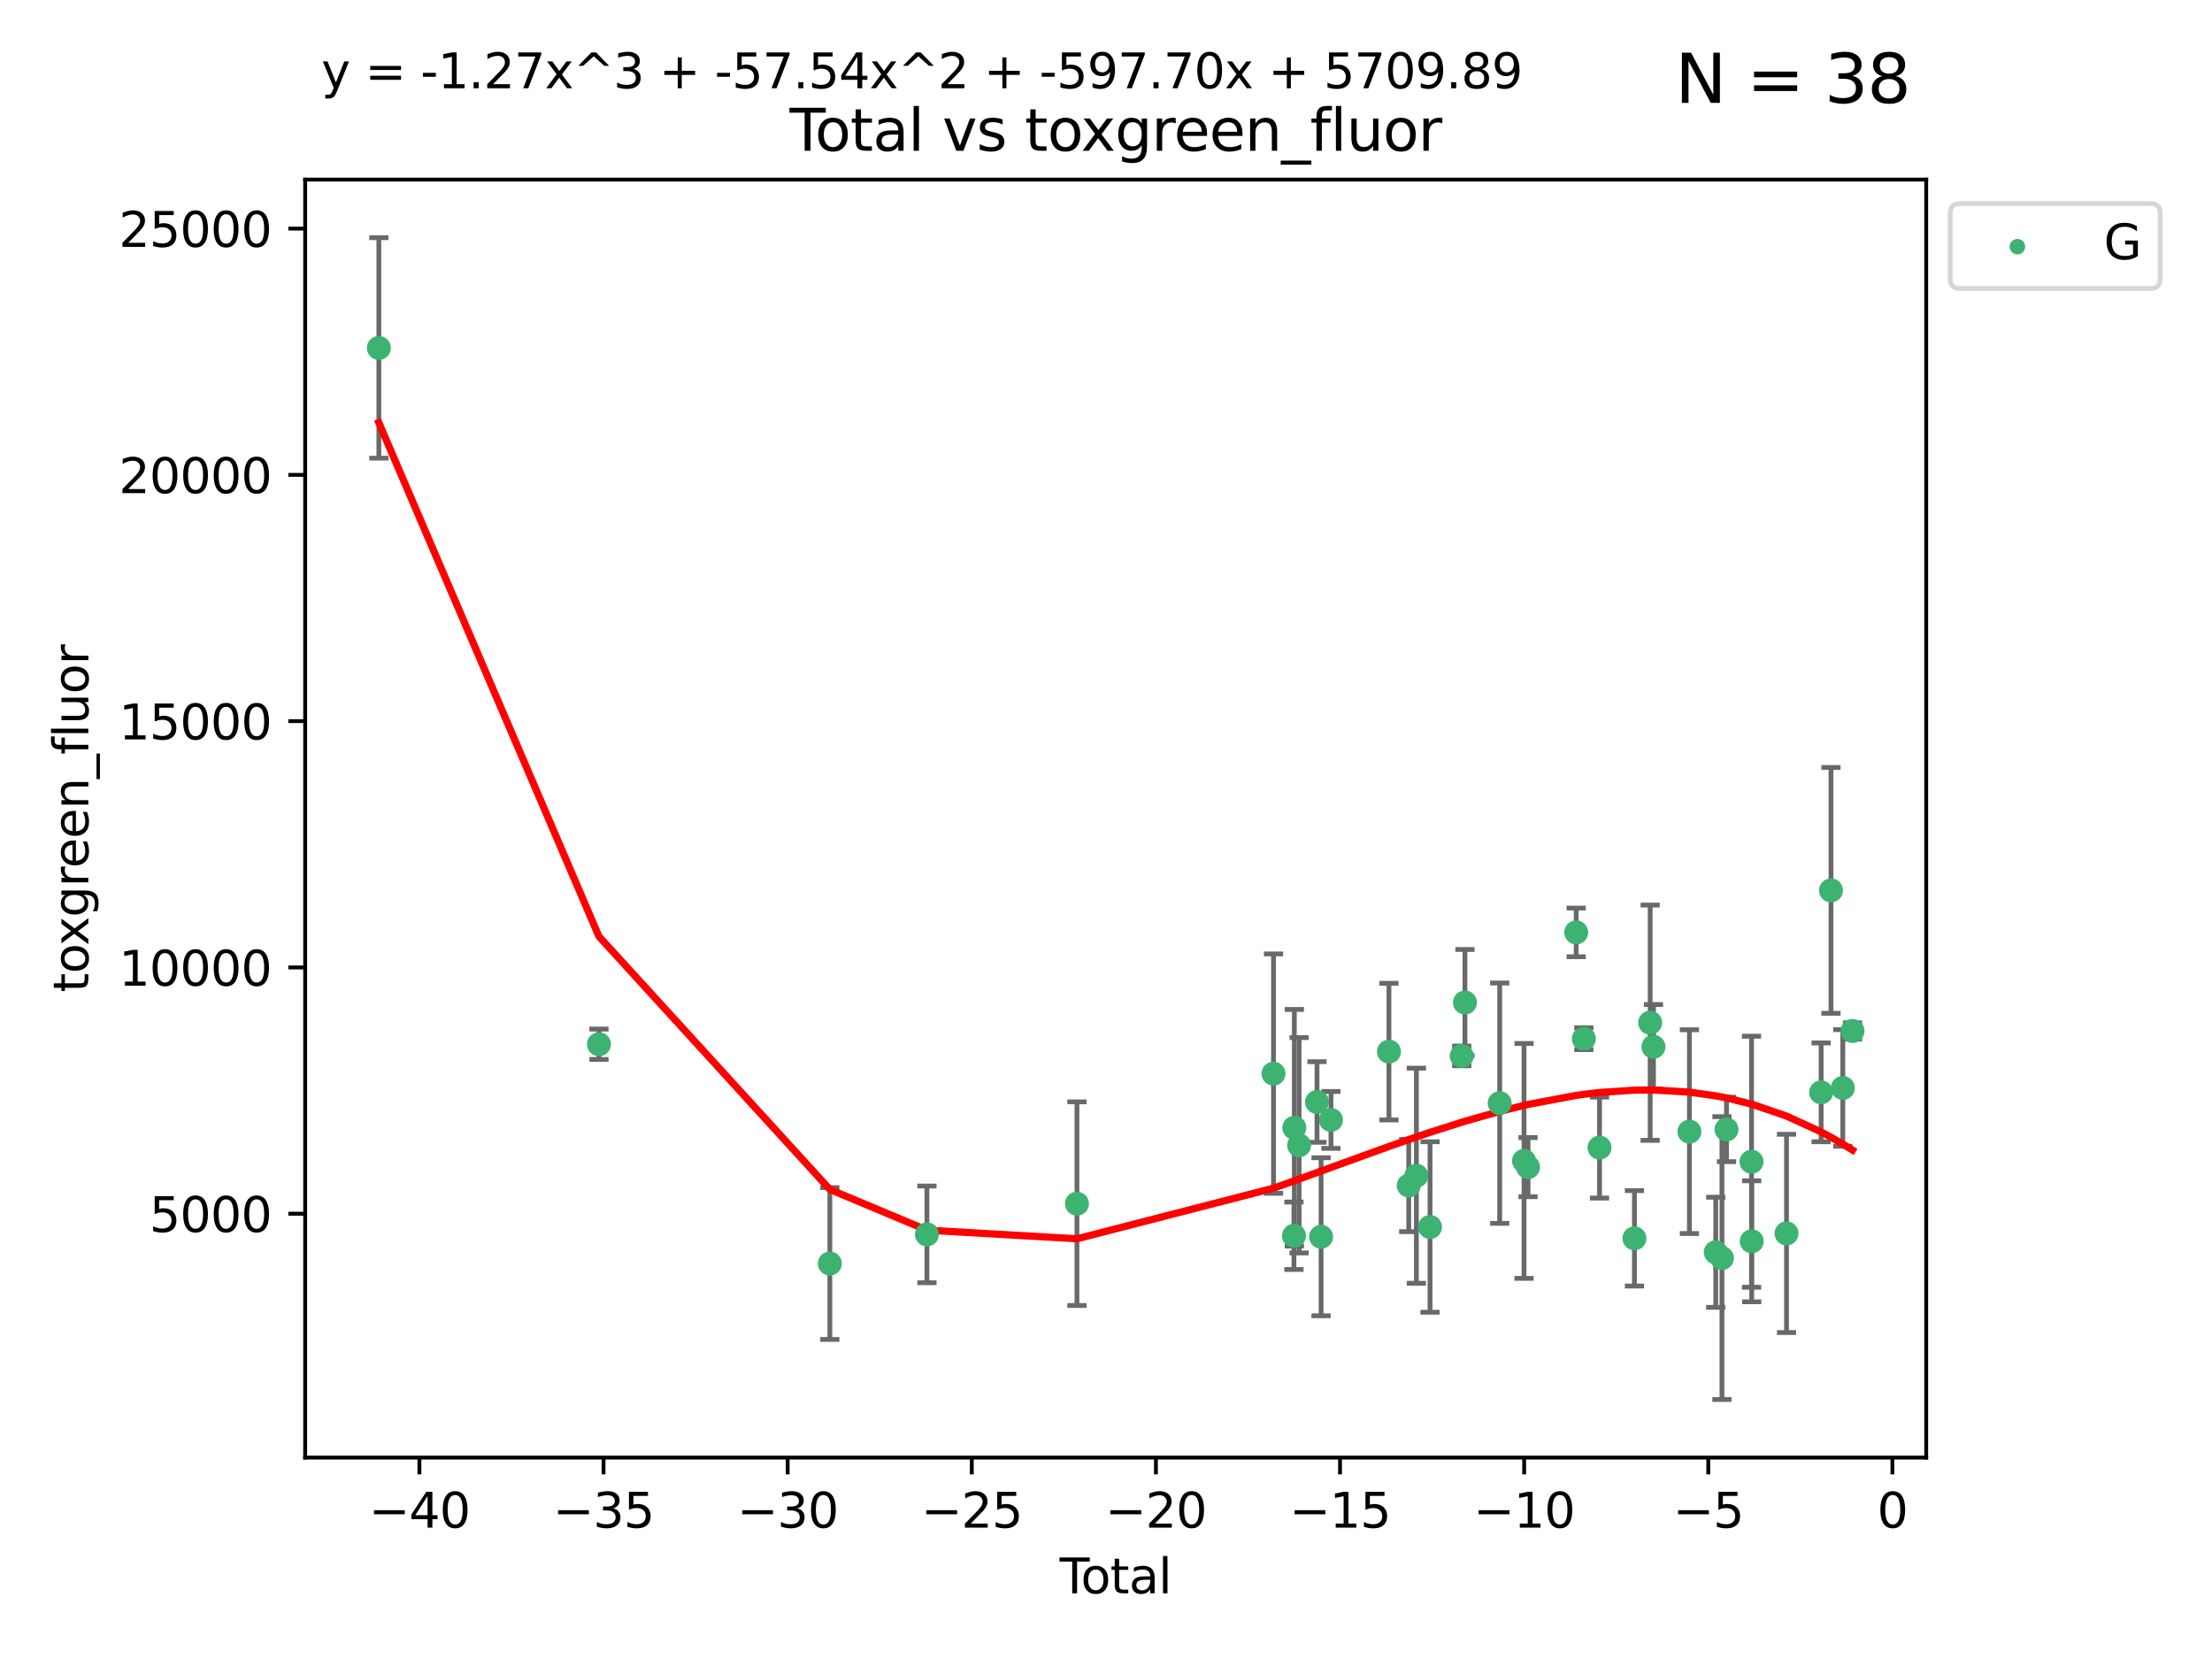<?xml version="1.0" encoding="utf-8" standalone="no"?>
<!DOCTYPE svg PUBLIC "-//W3C//DTD SVG 1.1//EN"
  "http://www.w3.org/Graphics/SVG/1.1/DTD/svg11.dtd">
<svg xmlns:xlink="http://www.w3.org/1999/xlink" width="460.8pt" height="345.6pt" viewBox="0 0 460.8 345.6" xmlns="http://www.w3.org/2000/svg" version="1.1">
 <defs>
  <style type="text/css">*{stroke-linejoin: round; stroke-linecap: butt}</style>
 </defs>
 <g id="figure_1">
  <g id="patch_1">
   <path d="M 0 345.6 
L 460.8 345.6 
L 460.8 0 
L 0 0 
z
" style="fill: #ffffff"/>
  </g>
  <g id="axes_1">
   <g id="patch_2">
    <path d="M 63.571 303.64 
L 401.26 303.64 
L 401.26 37.411 
L 63.571 37.411 
z
" style="fill: #ffffff"/>
   </g>
   <g id="PathCollection_1">
    <defs>
     <path id="ma520e111b0" d="M 0 1.118 
C 0.297 1.118 0.581 1 0.791 0.791 
C 1 0.581 1.118 0.297 1.118 0 
C 1.118 -0.297 1 -0.581 0.791 -0.791 
C 0.581 -1 0.297 -1.118 0 -1.118 
C -0.297 -1.118 -0.581 -1 -0.791 -0.791 
C -1 -0.581 -1.118 -0.297 -1.118 0 
C -1.118 0.297 -1 0.581 -0.791 0.791 
C -0.581 1 -0.297 1.118 0 1.118 
z
" style="stroke: #3cb371"/>
    </defs>
    <g clip-path="url(#p2a184a9598)">
     <use xlink:href="#ma520e111b0" x="78.921" y="72.481" style="fill: #3cb371; stroke: #3cb371"/>
     <use xlink:href="#ma520e111b0" x="124.773" y="217.535" style="fill: #3cb371; stroke: #3cb371"/>
     <use xlink:href="#ma520e111b0" x="172.871" y="263.217" style="fill: #3cb371; stroke: #3cb371"/>
     <use xlink:href="#ma520e111b0" x="193.099" y="257.146" style="fill: #3cb371; stroke: #3cb371"/>
     <use xlink:href="#ma520e111b0" x="224.346" y="250.746" style="fill: #3cb371; stroke: #3cb371"/>
     <use xlink:href="#ma520e111b0" x="265.291" y="223.656" style="fill: #3cb371; stroke: #3cb371"/>
     <use xlink:href="#ma520e111b0" x="269.556" y="257.431" style="fill: #3cb371; stroke: #3cb371"/>
     <use xlink:href="#ma520e111b0" x="269.633" y="234.932" style="fill: #3cb371; stroke: #3cb371"/>
     <use xlink:href="#ma520e111b0" x="270.628" y="238.579" style="fill: #3cb371; stroke: #3cb371"/>
     <use xlink:href="#ma520e111b0" x="274.357" y="229.566" style="fill: #3cb371; stroke: #3cb371"/>
     <use xlink:href="#ma520e111b0" x="275.205" y="257.643" style="fill: #3cb371; stroke: #3cb371"/>
     <use xlink:href="#ma520e111b0" x="277.263" y="233.302" style="fill: #3cb371; stroke: #3cb371"/>
     <use xlink:href="#ma520e111b0" x="289.344" y="219.072" style="fill: #3cb371; stroke: #3cb371"/>
     <use xlink:href="#ma520e111b0" x="293.465" y="246.962" style="fill: #3cb371; stroke: #3cb371"/>
     <use xlink:href="#ma520e111b0" x="295.055" y="244.923" style="fill: #3cb371; stroke: #3cb371"/>
     <use xlink:href="#ma520e111b0" x="297.9" y="255.605" style="fill: #3cb371; stroke: #3cb371"/>
     <use xlink:href="#ma520e111b0" x="304.509" y="219.972" style="fill: #3cb371; stroke: #3cb371"/>
     <use xlink:href="#ma520e111b0" x="305.177" y="208.841" style="fill: #3cb371; stroke: #3cb371"/>
     <use xlink:href="#ma520e111b0" x="312.413" y="229.811" style="fill: #3cb371; stroke: #3cb371"/>
     <use xlink:href="#ma520e111b0" x="317.483" y="241.837" style="fill: #3cb371; stroke: #3cb371"/>
     <use xlink:href="#ma520e111b0" x="318.317" y="243.136" style="fill: #3cb371; stroke: #3cb371"/>
     <use xlink:href="#ma520e111b0" x="328.348" y="194.238" style="fill: #3cb371; stroke: #3cb371"/>
     <use xlink:href="#ma520e111b0" x="329.944" y="216.384" style="fill: #3cb371; stroke: #3cb371"/>
     <use xlink:href="#ma520e111b0" x="333.21" y="239.067" style="fill: #3cb371; stroke: #3cb371"/>
     <use xlink:href="#ma520e111b0" x="340.486" y="257.967" style="fill: #3cb371; stroke: #3cb371"/>
     <use xlink:href="#ma520e111b0" x="343.758" y="213.046" style="fill: #3cb371; stroke: #3cb371"/>
     <use xlink:href="#ma520e111b0" x="344.446" y="218.064" style="fill: #3cb371; stroke: #3cb371"/>
     <use xlink:href="#ma520e111b0" x="351.936" y="235.742" style="fill: #3cb371; stroke: #3cb371"/>
     <use xlink:href="#ma520e111b0" x="357.421" y="260.874" style="fill: #3cb371; stroke: #3cb371"/>
     <use xlink:href="#ma520e111b0" x="358.715" y="262.078" style="fill: #3cb371; stroke: #3cb371"/>
     <use xlink:href="#ma520e111b0" x="359.664" y="235.279" style="fill: #3cb371; stroke: #3cb371"/>
     <use xlink:href="#ma520e111b0" x="364.875" y="242.013" style="fill: #3cb371; stroke: #3cb371"/>
     <use xlink:href="#ma520e111b0" x="364.915" y="258.587" style="fill: #3cb371; stroke: #3cb371"/>
     <use xlink:href="#ma520e111b0" x="372.164" y="256.941" style="fill: #3cb371; stroke: #3cb371"/>
     <use xlink:href="#ma520e111b0" x="379.372" y="227.558" style="fill: #3cb371; stroke: #3cb371"/>
     <use xlink:href="#ma520e111b0" x="381.425" y="185.483" style="fill: #3cb371; stroke: #3cb371"/>
     <use xlink:href="#ma520e111b0" x="383.889" y="226.641" style="fill: #3cb371; stroke: #3cb371"/>
     <use xlink:href="#ma520e111b0" x="385.911" y="214.776" style="fill: #3cb371; stroke: #3cb371"/>
    </g>
   </g>
   <g id="matplotlib.axis_1">
    <g id="xtick_1">
     <g id="line2d_1">
      <defs>
       <path id="me77eb33c40" d="M 0 0 
L 0 3.5 
" style="stroke: #000000; stroke-width: 0.8"/>
      </defs>
      <g>
       <use xlink:href="#me77eb33c40" x="87.371" y="303.64" style="stroke: #000000; stroke-width: 0.8"/>
      </g>
     </g>
     <g id="text_1">
      <!-- −40 -->
      <g transform="translate(76.819 318.238)scale(0.1 -0.1)">
       <defs>
        <path id="DejaVuSans-2212" d="M 678 2272 
L 4684 2272 
L 4684 1741 
L 678 1741 
L 678 2272 
z
" transform="scale(0.016)"/>
        <path id="DejaVuSans-34" d="M 2419 4116 
L 825 1625 
L 2419 1625 
L 2419 4116 
z
M 2253 4666 
L 3047 4666 
L 3047 1625 
L 3713 1625 
L 3713 1100 
L 3047 1100 
L 3047 0 
L 2419 0 
L 2419 1100 
L 313 1100 
L 313 1709 
L 2253 4666 
z
" transform="scale(0.016)"/>
        <path id="DejaVuSans-30" d="M 2034 4250 
Q 1547 4250 1301 3770 
Q 1056 3291 1056 2328 
Q 1056 1369 1301 889 
Q 1547 409 2034 409 
Q 2525 409 2770 889 
Q 3016 1369 3016 2328 
Q 3016 3291 2770 3770 
Q 2525 4250 2034 4250 
z
M 2034 4750 
Q 2819 4750 3233 4129 
Q 3647 3509 3647 2328 
Q 3647 1150 3233 529 
Q 2819 -91 2034 -91 
Q 1250 -91 836 529 
Q 422 1150 422 2328 
Q 422 3509 836 4129 
Q 1250 4750 2034 4750 
z
" transform="scale(0.016)"/>
       </defs>
       <use xlink:href="#DejaVuSans-2212"/>
       <use xlink:href="#DejaVuSans-34" x="83.789"/>
       <use xlink:href="#DejaVuSans-30" x="147.412"/>
      </g>
     </g>
    </g>
    <g id="xtick_2">
     <g id="line2d_2">
      <g>
       <use xlink:href="#me77eb33c40" x="125.728" y="303.64" style="stroke: #000000; stroke-width: 0.8"/>
      </g>
     </g>
     <g id="text_2">
      <!-- −35 -->
      <g transform="translate(115.175 318.238)scale(0.1 -0.1)">
       <defs>
        <path id="DejaVuSans-33" d="M 2597 2516 
Q 3050 2419 3304 2112 
Q 3559 1806 3559 1356 
Q 3559 666 3084 287 
Q 2609 -91 1734 -91 
Q 1441 -91 1130 -33 
Q 819 25 488 141 
L 488 750 
Q 750 597 1062 519 
Q 1375 441 1716 441 
Q 2309 441 2620 675 
Q 2931 909 2931 1356 
Q 2931 1769 2642 2001 
Q 2353 2234 1838 2234 
L 1294 2234 
L 1294 2753 
L 1863 2753 
Q 2328 2753 2575 2939 
Q 2822 3125 2822 3475 
Q 2822 3834 2567 4026 
Q 2313 4219 1838 4219 
Q 1578 4219 1281 4162 
Q 984 4106 628 3988 
L 628 4550 
Q 988 4650 1302 4700 
Q 1616 4750 1894 4750 
Q 2613 4750 3031 4423 
Q 3450 4097 3450 3541 
Q 3450 3153 3228 2886 
Q 3006 2619 2597 2516 
z
" transform="scale(0.016)"/>
        <path id="DejaVuSans-35" d="M 691 4666 
L 3169 4666 
L 3169 4134 
L 1269 4134 
L 1269 2991 
Q 1406 3038 1543 3061 
Q 1681 3084 1819 3084 
Q 2600 3084 3056 2656 
Q 3513 2228 3513 1497 
Q 3513 744 3044 326 
Q 2575 -91 1722 -91 
Q 1428 -91 1123 -41 
Q 819 9 494 109 
L 494 744 
Q 775 591 1075 516 
Q 1375 441 1709 441 
Q 2250 441 2565 725 
Q 2881 1009 2881 1497 
Q 2881 1984 2565 2268 
Q 2250 2553 1709 2553 
Q 1456 2553 1204 2497 
Q 953 2441 691 2322 
L 691 4666 
z
" transform="scale(0.016)"/>
       </defs>
       <use xlink:href="#DejaVuSans-2212"/>
       <use xlink:href="#DejaVuSans-33" x="83.789"/>
       <use xlink:href="#DejaVuSans-35" x="147.412"/>
      </g>
     </g>
    </g>
    <g id="xtick_3">
     <g id="line2d_3">
      <g>
       <use xlink:href="#me77eb33c40" x="164.084" y="303.64" style="stroke: #000000; stroke-width: 0.8"/>
      </g>
     </g>
     <g id="text_3">
      <!-- −30 -->
      <g transform="translate(153.532 318.238)scale(0.1 -0.1)">
       <use xlink:href="#DejaVuSans-2212"/>
       <use xlink:href="#DejaVuSans-33" x="83.789"/>
       <use xlink:href="#DejaVuSans-30" x="147.412"/>
      </g>
     </g>
    </g>
    <g id="xtick_4">
     <g id="line2d_4">
      <g>
       <use xlink:href="#me77eb33c40" x="202.441" y="303.64" style="stroke: #000000; stroke-width: 0.8"/>
      </g>
     </g>
     <g id="text_4">
      <!-- −25 -->
      <g transform="translate(191.888 318.238)scale(0.1 -0.1)">
       <defs>
        <path id="DejaVuSans-32" d="M 1228 531 
L 3431 531 
L 3431 0 
L 469 0 
L 469 531 
Q 828 903 1448 1529 
Q 2069 2156 2228 2338 
Q 2531 2678 2651 2914 
Q 2772 3150 2772 3378 
Q 2772 3750 2511 3984 
Q 2250 4219 1831 4219 
Q 1534 4219 1204 4116 
Q 875 4013 500 3803 
L 500 4441 
Q 881 4594 1212 4672 
Q 1544 4750 1819 4750 
Q 2544 4750 2975 4387 
Q 3406 4025 3406 3419 
Q 3406 3131 3298 2873 
Q 3191 2616 2906 2266 
Q 2828 2175 2409 1742 
Q 1991 1309 1228 531 
z
" transform="scale(0.016)"/>
       </defs>
       <use xlink:href="#DejaVuSans-2212"/>
       <use xlink:href="#DejaVuSans-32" x="83.789"/>
       <use xlink:href="#DejaVuSans-35" x="147.412"/>
      </g>
     </g>
    </g>
    <g id="xtick_5">
     <g id="line2d_5">
      <g>
       <use xlink:href="#me77eb33c40" x="240.797" y="303.64" style="stroke: #000000; stroke-width: 0.8"/>
      </g>
     </g>
     <g id="text_5">
      <!-- −20 -->
      <g transform="translate(230.245 318.238)scale(0.1 -0.1)">
       <use xlink:href="#DejaVuSans-2212"/>
       <use xlink:href="#DejaVuSans-32" x="83.789"/>
       <use xlink:href="#DejaVuSans-30" x="147.412"/>
      </g>
     </g>
    </g>
    <g id="xtick_6">
     <g id="line2d_6">
      <g>
       <use xlink:href="#me77eb33c40" x="279.153" y="303.64" style="stroke: #000000; stroke-width: 0.8"/>
      </g>
     </g>
     <g id="text_6">
      <!-- −15 -->
      <g transform="translate(268.601 318.238)scale(0.1 -0.1)">
       <defs>
        <path id="DejaVuSans-31" d="M 794 531 
L 1825 531 
L 1825 4091 
L 703 3866 
L 703 4441 
L 1819 4666 
L 2450 4666 
L 2450 531 
L 3481 531 
L 3481 0 
L 794 0 
L 794 531 
z
" transform="scale(0.016)"/>
       </defs>
       <use xlink:href="#DejaVuSans-2212"/>
       <use xlink:href="#DejaVuSans-31" x="83.789"/>
       <use xlink:href="#DejaVuSans-35" x="147.412"/>
      </g>
     </g>
    </g>
    <g id="xtick_7">
     <g id="line2d_7">
      <g>
       <use xlink:href="#me77eb33c40" x="317.51" y="303.64" style="stroke: #000000; stroke-width: 0.8"/>
      </g>
     </g>
     <g id="text_7">
      <!-- −10 -->
      <g transform="translate(306.957 318.238)scale(0.1 -0.1)">
       <use xlink:href="#DejaVuSans-2212"/>
       <use xlink:href="#DejaVuSans-31" x="83.789"/>
       <use xlink:href="#DejaVuSans-30" x="147.412"/>
      </g>
     </g>
    </g>
    <g id="xtick_8">
     <g id="line2d_8">
      <g>
       <use xlink:href="#me77eb33c40" x="355.866" y="303.64" style="stroke: #000000; stroke-width: 0.8"/>
      </g>
     </g>
     <g id="text_8">
      <!-- −5 -->
      <g transform="translate(348.495 318.238)scale(0.1 -0.1)">
       <use xlink:href="#DejaVuSans-2212"/>
       <use xlink:href="#DejaVuSans-35" x="83.789"/>
      </g>
     </g>
    </g>
    <g id="xtick_9">
     <g id="line2d_9">
      <g>
       <use xlink:href="#me77eb33c40" x="394.223" y="303.64" style="stroke: #000000; stroke-width: 0.8"/>
      </g>
     </g>
     <g id="text_9">
      <!-- 0 -->
      <g transform="translate(391.041 318.238)scale(0.1 -0.1)">
       <use xlink:href="#DejaVuSans-30"/>
      </g>
     </g>
    </g>
    <g id="text_10">
     <!-- Total -->
     <g transform="translate(220.739 331.917)scale(0.1 -0.1)">
      <defs>
       <path id="DejaVuSans-54" d="M -19 4666 
L 3928 4666 
L 3928 4134 
L 2272 4134 
L 2272 0 
L 1638 0 
L 1638 4134 
L -19 4134 
L -19 4666 
z
" transform="scale(0.016)"/>
       <path id="DejaVuSans-6f" d="M 1959 3097 
Q 1497 3097 1228 2736 
Q 959 2375 959 1747 
Q 959 1119 1226 758 
Q 1494 397 1959 397 
Q 2419 397 2687 759 
Q 2956 1122 2956 1747 
Q 2956 2369 2687 2733 
Q 2419 3097 1959 3097 
z
M 1959 3584 
Q 2709 3584 3137 3096 
Q 3566 2609 3566 1747 
Q 3566 888 3137 398 
Q 2709 -91 1959 -91 
Q 1206 -91 779 398 
Q 353 888 353 1747 
Q 353 2609 779 3096 
Q 1206 3584 1959 3584 
z
" transform="scale(0.016)"/>
       <path id="DejaVuSans-74" d="M 1172 4494 
L 1172 3500 
L 2356 3500 
L 2356 3053 
L 1172 3053 
L 1172 1153 
Q 1172 725 1289 603 
Q 1406 481 1766 481 
L 2356 481 
L 2356 0 
L 1766 0 
Q 1100 0 847 248 
Q 594 497 594 1153 
L 594 3053 
L 172 3053 
L 172 3500 
L 594 3500 
L 594 4494 
L 1172 4494 
z
" transform="scale(0.016)"/>
       <path id="DejaVuSans-61" d="M 2194 1759 
Q 1497 1759 1228 1600 
Q 959 1441 959 1056 
Q 959 750 1161 570 
Q 1363 391 1709 391 
Q 2188 391 2477 730 
Q 2766 1069 2766 1631 
L 2766 1759 
L 2194 1759 
z
M 3341 1997 
L 3341 0 
L 2766 0 
L 2766 531 
Q 2569 213 2275 61 
Q 1981 -91 1556 -91 
Q 1019 -91 701 211 
Q 384 513 384 1019 
Q 384 1609 779 1909 
Q 1175 2209 1959 2209 
L 2766 2209 
L 2766 2266 
Q 2766 2663 2505 2880 
Q 2244 3097 1772 3097 
Q 1472 3097 1187 3025 
Q 903 2953 641 2809 
L 641 3341 
Q 956 3463 1253 3523 
Q 1550 3584 1831 3584 
Q 2591 3584 2966 3190 
Q 3341 2797 3341 1997 
z
" transform="scale(0.016)"/>
       <path id="DejaVuSans-6c" d="M 603 4863 
L 1178 4863 
L 1178 0 
L 603 0 
L 603 4863 
z
" transform="scale(0.016)"/>
      </defs>
      <use xlink:href="#DejaVuSans-54"/>
      <use xlink:href="#DejaVuSans-6f" x="44.084"/>
      <use xlink:href="#DejaVuSans-74" x="105.266"/>
      <use xlink:href="#DejaVuSans-61" x="144.475"/>
      <use xlink:href="#DejaVuSans-6c" x="205.754"/>
     </g>
    </g>
   </g>
   <g id="matplotlib.axis_2">
    <g id="ytick_1">
     <g id="line2d_10">
      <defs>
       <path id="m7865b0f944" d="M 0 0 
L -3.5 0 
" style="stroke: #000000; stroke-width: 0.8"/>
      </defs>
      <g>
       <use xlink:href="#m7865b0f944" x="63.571" y="252.839" style="stroke: #000000; stroke-width: 0.8"/>
      </g>
     </g>
     <g id="text_11">
      <!-- 5000 -->
      <g transform="translate(31.121 256.638)scale(0.1 -0.1)">
       <use xlink:href="#DejaVuSans-35"/>
       <use xlink:href="#DejaVuSans-30" x="63.623"/>
       <use xlink:href="#DejaVuSans-30" x="127.246"/>
       <use xlink:href="#DejaVuSans-30" x="190.869"/>
      </g>
     </g>
    </g>
    <g id="ytick_2">
     <g id="line2d_11">
      <g>
       <use xlink:href="#m7865b0f944" x="63.571" y="201.535" style="stroke: #000000; stroke-width: 0.8"/>
      </g>
     </g>
     <g id="text_12">
      <!-- 10000 -->
      <g transform="translate(24.759 205.334)scale(0.1 -0.1)">
       <use xlink:href="#DejaVuSans-31"/>
       <use xlink:href="#DejaVuSans-30" x="63.623"/>
       <use xlink:href="#DejaVuSans-30" x="127.246"/>
       <use xlink:href="#DejaVuSans-30" x="190.869"/>
       <use xlink:href="#DejaVuSans-30" x="254.492"/>
      </g>
     </g>
    </g>
    <g id="ytick_3">
     <g id="line2d_12">
      <g>
       <use xlink:href="#m7865b0f944" x="63.571" y="150.23" style="stroke: #000000; stroke-width: 0.8"/>
      </g>
     </g>
     <g id="text_13">
      <!-- 15000 -->
      <g transform="translate(24.759 154.03)scale(0.1 -0.1)">
       <use xlink:href="#DejaVuSans-31"/>
       <use xlink:href="#DejaVuSans-35" x="63.623"/>
       <use xlink:href="#DejaVuSans-30" x="127.246"/>
       <use xlink:href="#DejaVuSans-30" x="190.869"/>
       <use xlink:href="#DejaVuSans-30" x="254.492"/>
      </g>
     </g>
    </g>
    <g id="ytick_4">
     <g id="line2d_13">
      <g>
       <use xlink:href="#m7865b0f944" x="63.571" y="98.926" style="stroke: #000000; stroke-width: 0.8"/>
      </g>
     </g>
     <g id="text_14">
      <!-- 20000 -->
      <g transform="translate(24.759 102.725)scale(0.1 -0.1)">
       <use xlink:href="#DejaVuSans-32"/>
       <use xlink:href="#DejaVuSans-30" x="63.623"/>
       <use xlink:href="#DejaVuSans-30" x="127.246"/>
       <use xlink:href="#DejaVuSans-30" x="190.869"/>
       <use xlink:href="#DejaVuSans-30" x="254.492"/>
      </g>
     </g>
    </g>
    <g id="ytick_5">
     <g id="line2d_14">
      <g>
       <use xlink:href="#m7865b0f944" x="63.571" y="47.622" style="stroke: #000000; stroke-width: 0.8"/>
      </g>
     </g>
     <g id="text_15">
      <!-- 25000 -->
      <g transform="translate(24.759 51.421)scale(0.1 -0.1)">
       <use xlink:href="#DejaVuSans-32"/>
       <use xlink:href="#DejaVuSans-35" x="63.623"/>
       <use xlink:href="#DejaVuSans-30" x="127.246"/>
       <use xlink:href="#DejaVuSans-30" x="190.869"/>
       <use xlink:href="#DejaVuSans-30" x="254.492"/>
      </g>
     </g>
    </g>
    <g id="text_16">
     <!-- toxgreen_fluor -->
     <g transform="translate(18.401 206.72)rotate(-90)scale(0.1 -0.1)">
      <defs>
       <path id="DejaVuSans-78" d="M 3513 3500 
L 2247 1797 
L 3578 0 
L 2900 0 
L 1881 1375 
L 863 0 
L 184 0 
L 1544 1831 
L 300 3500 
L 978 3500 
L 1906 2253 
L 2834 3500 
L 3513 3500 
z
" transform="scale(0.016)"/>
       <path id="DejaVuSans-67" d="M 2906 1791 
Q 2906 2416 2648 2759 
Q 2391 3103 1925 3103 
Q 1463 3103 1205 2759 
Q 947 2416 947 1791 
Q 947 1169 1205 825 
Q 1463 481 1925 481 
Q 2391 481 2648 825 
Q 2906 1169 2906 1791 
z
M 3481 434 
Q 3481 -459 3084 -895 
Q 2688 -1331 1869 -1331 
Q 1566 -1331 1297 -1286 
Q 1028 -1241 775 -1147 
L 775 -588 
Q 1028 -725 1275 -790 
Q 1522 -856 1778 -856 
Q 2344 -856 2625 -561 
Q 2906 -266 2906 331 
L 2906 616 
Q 2728 306 2450 153 
Q 2172 0 1784 0 
Q 1141 0 747 490 
Q 353 981 353 1791 
Q 353 2603 747 3093 
Q 1141 3584 1784 3584 
Q 2172 3584 2450 3431 
Q 2728 3278 2906 2969 
L 2906 3500 
L 3481 3500 
L 3481 434 
z
" transform="scale(0.016)"/>
       <path id="DejaVuSans-72" d="M 2631 2963 
Q 2534 3019 2420 3045 
Q 2306 3072 2169 3072 
Q 1681 3072 1420 2755 
Q 1159 2438 1159 1844 
L 1159 0 
L 581 0 
L 581 3500 
L 1159 3500 
L 1159 2956 
Q 1341 3275 1631 3429 
Q 1922 3584 2338 3584 
Q 2397 3584 2469 3576 
Q 2541 3569 2628 3553 
L 2631 2963 
z
" transform="scale(0.016)"/>
       <path id="DejaVuSans-65" d="M 3597 1894 
L 3597 1613 
L 953 1613 
Q 991 1019 1311 708 
Q 1631 397 2203 397 
Q 2534 397 2845 478 
Q 3156 559 3463 722 
L 3463 178 
Q 3153 47 2828 -22 
Q 2503 -91 2169 -91 
Q 1331 -91 842 396 
Q 353 884 353 1716 
Q 353 2575 817 3079 
Q 1281 3584 2069 3584 
Q 2775 3584 3186 3129 
Q 3597 2675 3597 1894 
z
M 3022 2063 
Q 3016 2534 2758 2815 
Q 2500 3097 2075 3097 
Q 1594 3097 1305 2825 
Q 1016 2553 972 2059 
L 3022 2063 
z
" transform="scale(0.016)"/>
       <path id="DejaVuSans-6e" d="M 3513 2113 
L 3513 0 
L 2938 0 
L 2938 2094 
Q 2938 2591 2744 2837 
Q 2550 3084 2163 3084 
Q 1697 3084 1428 2787 
Q 1159 2491 1159 1978 
L 1159 0 
L 581 0 
L 581 3500 
L 1159 3500 
L 1159 2956 
Q 1366 3272 1645 3428 
Q 1925 3584 2291 3584 
Q 2894 3584 3203 3211 
Q 3513 2838 3513 2113 
z
" transform="scale(0.016)"/>
       <path id="DejaVuSans-5f" d="M 3263 -1063 
L 3263 -1509 
L -63 -1509 
L -63 -1063 
L 3263 -1063 
z
" transform="scale(0.016)"/>
       <path id="DejaVuSans-66" d="M 2375 4863 
L 2375 4384 
L 1825 4384 
Q 1516 4384 1395 4259 
Q 1275 4134 1275 3809 
L 1275 3500 
L 2222 3500 
L 2222 3053 
L 1275 3053 
L 1275 0 
L 697 0 
L 697 3053 
L 147 3053 
L 147 3500 
L 697 3500 
L 697 3744 
Q 697 4328 969 4595 
Q 1241 4863 1831 4863 
L 2375 4863 
z
" transform="scale(0.016)"/>
       <path id="DejaVuSans-75" d="M 544 1381 
L 544 3500 
L 1119 3500 
L 1119 1403 
Q 1119 906 1312 657 
Q 1506 409 1894 409 
Q 2359 409 2629 706 
Q 2900 1003 2900 1516 
L 2900 3500 
L 3475 3500 
L 3475 0 
L 2900 0 
L 2900 538 
Q 2691 219 2414 64 
Q 2138 -91 1772 -91 
Q 1169 -91 856 284 
Q 544 659 544 1381 
z
M 1991 3584 
L 1991 3584 
z
" transform="scale(0.016)"/>
      </defs>
      <use xlink:href="#DejaVuSans-74"/>
      <use xlink:href="#DejaVuSans-6f" x="39.209"/>
      <use xlink:href="#DejaVuSans-78" x="97.266"/>
      <use xlink:href="#DejaVuSans-67" x="156.445"/>
      <use xlink:href="#DejaVuSans-72" x="219.922"/>
      <use xlink:href="#DejaVuSans-65" x="258.785"/>
      <use xlink:href="#DejaVuSans-65" x="320.309"/>
      <use xlink:href="#DejaVuSans-6e" x="381.832"/>
      <use xlink:href="#DejaVuSans-5f" x="445.211"/>
      <use xlink:href="#DejaVuSans-66" x="495.211"/>
      <use xlink:href="#DejaVuSans-6c" x="530.416"/>
      <use xlink:href="#DejaVuSans-75" x="558.199"/>
      <use xlink:href="#DejaVuSans-6f" x="621.578"/>
      <use xlink:href="#DejaVuSans-72" x="682.76"/>
     </g>
    </g>
   </g>
   <g id="LineCollection_1">
    <path d="M 78.921 95.45 
L 78.921 49.513 
" clip-path="url(#p2a184a9598)" style="fill: none; stroke: #696969"/>
    <path d="M 124.773 220.696 
L 124.773 214.375 
" clip-path="url(#p2a184a9598)" style="fill: none; stroke: #696969"/>
    <path d="M 172.871 279.032 
L 172.871 247.402 
" clip-path="url(#p2a184a9598)" style="fill: none; stroke: #696969"/>
    <path d="M 193.099 267.224 
L 193.099 247.068 
" clip-path="url(#p2a184a9598)" style="fill: none; stroke: #696969"/>
    <path d="M 224.346 271.96 
L 224.346 229.532 
" clip-path="url(#p2a184a9598)" style="fill: none; stroke: #696969"/>
    <path d="M 265.291 248.595 
L 265.291 198.716 
" clip-path="url(#p2a184a9598)" style="fill: none; stroke: #696969"/>
    <path d="M 269.556 264.456 
L 269.556 250.406 
" clip-path="url(#p2a184a9598)" style="fill: none; stroke: #696969"/>
    <path d="M 269.633 259.58 
L 269.633 210.284 
" clip-path="url(#p2a184a9598)" style="fill: none; stroke: #696969"/>
    <path d="M 270.628 261.009 
L 270.628 216.148 
" clip-path="url(#p2a184a9598)" style="fill: none; stroke: #696969"/>
    <path d="M 274.357 237.967 
L 274.357 221.165 
" clip-path="url(#p2a184a9598)" style="fill: none; stroke: #696969"/>
    <path d="M 275.205 274.102 
L 275.205 241.185 
" clip-path="url(#p2a184a9598)" style="fill: none; stroke: #696969"/>
    <path d="M 277.263 239.227 
L 277.263 227.376 
" clip-path="url(#p2a184a9598)" style="fill: none; stroke: #696969"/>
    <path d="M 289.344 233.304 
L 289.344 204.84 
" clip-path="url(#p2a184a9598)" style="fill: none; stroke: #696969"/>
    <path d="M 293.465 256.575 
L 293.465 237.348 
" clip-path="url(#p2a184a9598)" style="fill: none; stroke: #696969"/>
    <path d="M 295.055 267.331 
L 295.055 222.515 
" clip-path="url(#p2a184a9598)" style="fill: none; stroke: #696969"/>
    <path d="M 297.9 273.361 
L 297.9 237.849 
" clip-path="url(#p2a184a9598)" style="fill: none; stroke: #696969"/>
    <path d="M 304.509 222.029 
L 304.509 217.915 
" clip-path="url(#p2a184a9598)" style="fill: none; stroke: #696969"/>
    <path d="M 305.177 219.889 
L 305.177 197.794 
" clip-path="url(#p2a184a9598)" style="fill: none; stroke: #696969"/>
    <path d="M 312.413 254.844 
L 312.413 204.778 
" clip-path="url(#p2a184a9598)" style="fill: none; stroke: #696969"/>
    <path d="M 317.483 266.304 
L 317.483 217.371 
" clip-path="url(#p2a184a9598)" style="fill: none; stroke: #696969"/>
    <path d="M 318.317 249.296 
L 318.317 236.977 
" clip-path="url(#p2a184a9598)" style="fill: none; stroke: #696969"/>
    <path d="M 328.348 199.306 
L 328.348 189.169 
" clip-path="url(#p2a184a9598)" style="fill: none; stroke: #696969"/>
    <path d="M 329.944 218.654 
L 329.944 214.113 
" clip-path="url(#p2a184a9598)" style="fill: none; stroke: #696969"/>
    <path d="M 333.21 249.583 
L 333.21 228.551 
" clip-path="url(#p2a184a9598)" style="fill: none; stroke: #696969"/>
    <path d="M 340.486 267.904 
L 340.486 248.03 
" clip-path="url(#p2a184a9598)" style="fill: none; stroke: #696969"/>
    <path d="M 343.758 237.55 
L 343.758 188.542 
" clip-path="url(#p2a184a9598)" style="fill: none; stroke: #696969"/>
    <path d="M 344.446 226.863 
L 344.446 209.265 
" clip-path="url(#p2a184a9598)" style="fill: none; stroke: #696969"/>
    <path d="M 351.936 256.967 
L 351.936 214.516 
" clip-path="url(#p2a184a9598)" style="fill: none; stroke: #696969"/>
    <path d="M 357.421 272.344 
L 357.421 249.403 
" clip-path="url(#p2a184a9598)" style="fill: none; stroke: #696969"/>
    <path d="M 358.715 291.539 
L 358.715 232.618 
" clip-path="url(#p2a184a9598)" style="fill: none; stroke: #696969"/>
    <path d="M 359.664 241.998 
L 359.664 228.56 
" clip-path="url(#p2a184a9598)" style="fill: none; stroke: #696969"/>
    <path d="M 364.875 268.162 
L 364.875 215.864 
" clip-path="url(#p2a184a9598)" style="fill: none; stroke: #696969"/>
    <path d="M 364.915 271.19 
L 364.915 245.983 
" clip-path="url(#p2a184a9598)" style="fill: none; stroke: #696969"/>
    <path d="M 372.164 277.594 
L 372.164 236.289 
" clip-path="url(#p2a184a9598)" style="fill: none; stroke: #696969"/>
    <path d="M 379.372 237.851 
L 379.372 217.266 
" clip-path="url(#p2a184a9598)" style="fill: none; stroke: #696969"/>
    <path d="M 381.425 211.09 
L 381.425 159.876 
" clip-path="url(#p2a184a9598)" style="fill: none; stroke: #696969"/>
    <path d="M 383.889 238.785 
L 383.889 214.497 
" clip-path="url(#p2a184a9598)" style="fill: none; stroke: #696969"/>
    <path d="M 385.911 216.479 
L 385.911 213.074 
" clip-path="url(#p2a184a9598)" style="fill: none; stroke: #696969"/>
   </g>
   <g id="line2d_15">
    <defs>
     <path id="m69b3c7ad53" d="M 2 0 
L -2 -0 
" style="stroke: #696969"/>
    </defs>
    <g clip-path="url(#p2a184a9598)">
     <use xlink:href="#m69b3c7ad53" x="78.921" y="95.45" style="fill: #696969; stroke: #696969"/>
     <use xlink:href="#m69b3c7ad53" x="124.773" y="220.696" style="fill: #696969; stroke: #696969"/>
     <use xlink:href="#m69b3c7ad53" x="172.871" y="279.032" style="fill: #696969; stroke: #696969"/>
     <use xlink:href="#m69b3c7ad53" x="193.099" y="267.224" style="fill: #696969; stroke: #696969"/>
     <use xlink:href="#m69b3c7ad53" x="224.346" y="271.96" style="fill: #696969; stroke: #696969"/>
     <use xlink:href="#m69b3c7ad53" x="265.291" y="248.595" style="fill: #696969; stroke: #696969"/>
     <use xlink:href="#m69b3c7ad53" x="269.556" y="264.456" style="fill: #696969; stroke: #696969"/>
     <use xlink:href="#m69b3c7ad53" x="269.633" y="259.58" style="fill: #696969; stroke: #696969"/>
     <use xlink:href="#m69b3c7ad53" x="270.628" y="261.009" style="fill: #696969; stroke: #696969"/>
     <use xlink:href="#m69b3c7ad53" x="274.357" y="237.967" style="fill: #696969; stroke: #696969"/>
     <use xlink:href="#m69b3c7ad53" x="275.205" y="274.102" style="fill: #696969; stroke: #696969"/>
     <use xlink:href="#m69b3c7ad53" x="277.263" y="239.227" style="fill: #696969; stroke: #696969"/>
     <use xlink:href="#m69b3c7ad53" x="289.344" y="233.304" style="fill: #696969; stroke: #696969"/>
     <use xlink:href="#m69b3c7ad53" x="293.465" y="256.575" style="fill: #696969; stroke: #696969"/>
     <use xlink:href="#m69b3c7ad53" x="295.055" y="267.331" style="fill: #696969; stroke: #696969"/>
     <use xlink:href="#m69b3c7ad53" x="297.9" y="273.361" style="fill: #696969; stroke: #696969"/>
     <use xlink:href="#m69b3c7ad53" x="304.509" y="222.029" style="fill: #696969; stroke: #696969"/>
     <use xlink:href="#m69b3c7ad53" x="305.177" y="219.889" style="fill: #696969; stroke: #696969"/>
     <use xlink:href="#m69b3c7ad53" x="312.413" y="254.844" style="fill: #696969; stroke: #696969"/>
     <use xlink:href="#m69b3c7ad53" x="317.483" y="266.304" style="fill: #696969; stroke: #696969"/>
     <use xlink:href="#m69b3c7ad53" x="318.317" y="249.296" style="fill: #696969; stroke: #696969"/>
     <use xlink:href="#m69b3c7ad53" x="328.348" y="199.306" style="fill: #696969; stroke: #696969"/>
     <use xlink:href="#m69b3c7ad53" x="329.944" y="218.654" style="fill: #696969; stroke: #696969"/>
     <use xlink:href="#m69b3c7ad53" x="333.21" y="249.583" style="fill: #696969; stroke: #696969"/>
     <use xlink:href="#m69b3c7ad53" x="340.486" y="267.904" style="fill: #696969; stroke: #696969"/>
     <use xlink:href="#m69b3c7ad53" x="343.758" y="237.55" style="fill: #696969; stroke: #696969"/>
     <use xlink:href="#m69b3c7ad53" x="344.446" y="226.863" style="fill: #696969; stroke: #696969"/>
     <use xlink:href="#m69b3c7ad53" x="351.936" y="256.967" style="fill: #696969; stroke: #696969"/>
     <use xlink:href="#m69b3c7ad53" x="357.421" y="272.344" style="fill: #696969; stroke: #696969"/>
     <use xlink:href="#m69b3c7ad53" x="358.715" y="291.539" style="fill: #696969; stroke: #696969"/>
     <use xlink:href="#m69b3c7ad53" x="359.664" y="241.998" style="fill: #696969; stroke: #696969"/>
     <use xlink:href="#m69b3c7ad53" x="364.875" y="268.162" style="fill: #696969; stroke: #696969"/>
     <use xlink:href="#m69b3c7ad53" x="364.915" y="271.19" style="fill: #696969; stroke: #696969"/>
     <use xlink:href="#m69b3c7ad53" x="372.164" y="277.594" style="fill: #696969; stroke: #696969"/>
     <use xlink:href="#m69b3c7ad53" x="379.372" y="237.851" style="fill: #696969; stroke: #696969"/>
     <use xlink:href="#m69b3c7ad53" x="381.425" y="211.09" style="fill: #696969; stroke: #696969"/>
     <use xlink:href="#m69b3c7ad53" x="383.889" y="238.785" style="fill: #696969; stroke: #696969"/>
     <use xlink:href="#m69b3c7ad53" x="385.911" y="216.479" style="fill: #696969; stroke: #696969"/>
    </g>
   </g>
   <g id="line2d_16">
    <g clip-path="url(#p2a184a9598)">
     <use xlink:href="#m69b3c7ad53" x="78.921" y="49.513" style="fill: #696969; stroke: #696969"/>
     <use xlink:href="#m69b3c7ad53" x="124.773" y="214.375" style="fill: #696969; stroke: #696969"/>
     <use xlink:href="#m69b3c7ad53" x="172.871" y="247.402" style="fill: #696969; stroke: #696969"/>
     <use xlink:href="#m69b3c7ad53" x="193.099" y="247.068" style="fill: #696969; stroke: #696969"/>
     <use xlink:href="#m69b3c7ad53" x="224.346" y="229.532" style="fill: #696969; stroke: #696969"/>
     <use xlink:href="#m69b3c7ad53" x="265.291" y="198.716" style="fill: #696969; stroke: #696969"/>
     <use xlink:href="#m69b3c7ad53" x="269.556" y="250.406" style="fill: #696969; stroke: #696969"/>
     <use xlink:href="#m69b3c7ad53" x="269.633" y="210.284" style="fill: #696969; stroke: #696969"/>
     <use xlink:href="#m69b3c7ad53" x="270.628" y="216.148" style="fill: #696969; stroke: #696969"/>
     <use xlink:href="#m69b3c7ad53" x="274.357" y="221.165" style="fill: #696969; stroke: #696969"/>
     <use xlink:href="#m69b3c7ad53" x="275.205" y="241.185" style="fill: #696969; stroke: #696969"/>
     <use xlink:href="#m69b3c7ad53" x="277.263" y="227.376" style="fill: #696969; stroke: #696969"/>
     <use xlink:href="#m69b3c7ad53" x="289.344" y="204.84" style="fill: #696969; stroke: #696969"/>
     <use xlink:href="#m69b3c7ad53" x="293.465" y="237.348" style="fill: #696969; stroke: #696969"/>
     <use xlink:href="#m69b3c7ad53" x="295.055" y="222.515" style="fill: #696969; stroke: #696969"/>
     <use xlink:href="#m69b3c7ad53" x="297.9" y="237.849" style="fill: #696969; stroke: #696969"/>
     <use xlink:href="#m69b3c7ad53" x="304.509" y="217.915" style="fill: #696969; stroke: #696969"/>
     <use xlink:href="#m69b3c7ad53" x="305.177" y="197.794" style="fill: #696969; stroke: #696969"/>
     <use xlink:href="#m69b3c7ad53" x="312.413" y="204.778" style="fill: #696969; stroke: #696969"/>
     <use xlink:href="#m69b3c7ad53" x="317.483" y="217.371" style="fill: #696969; stroke: #696969"/>
     <use xlink:href="#m69b3c7ad53" x="318.317" y="236.977" style="fill: #696969; stroke: #696969"/>
     <use xlink:href="#m69b3c7ad53" x="328.348" y="189.169" style="fill: #696969; stroke: #696969"/>
     <use xlink:href="#m69b3c7ad53" x="329.944" y="214.113" style="fill: #696969; stroke: #696969"/>
     <use xlink:href="#m69b3c7ad53" x="333.21" y="228.551" style="fill: #696969; stroke: #696969"/>
     <use xlink:href="#m69b3c7ad53" x="340.486" y="248.03" style="fill: #696969; stroke: #696969"/>
     <use xlink:href="#m69b3c7ad53" x="343.758" y="188.542" style="fill: #696969; stroke: #696969"/>
     <use xlink:href="#m69b3c7ad53" x="344.446" y="209.265" style="fill: #696969; stroke: #696969"/>
     <use xlink:href="#m69b3c7ad53" x="351.936" y="214.516" style="fill: #696969; stroke: #696969"/>
     <use xlink:href="#m69b3c7ad53" x="357.421" y="249.403" style="fill: #696969; stroke: #696969"/>
     <use xlink:href="#m69b3c7ad53" x="358.715" y="232.618" style="fill: #696969; stroke: #696969"/>
     <use xlink:href="#m69b3c7ad53" x="359.664" y="228.56" style="fill: #696969; stroke: #696969"/>
     <use xlink:href="#m69b3c7ad53" x="364.875" y="215.864" style="fill: #696969; stroke: #696969"/>
     <use xlink:href="#m69b3c7ad53" x="364.915" y="245.983" style="fill: #696969; stroke: #696969"/>
     <use xlink:href="#m69b3c7ad53" x="372.164" y="236.289" style="fill: #696969; stroke: #696969"/>
     <use xlink:href="#m69b3c7ad53" x="379.372" y="217.266" style="fill: #696969; stroke: #696969"/>
     <use xlink:href="#m69b3c7ad53" x="381.425" y="159.876" style="fill: #696969; stroke: #696969"/>
     <use xlink:href="#m69b3c7ad53" x="383.889" y="214.497" style="fill: #696969; stroke: #696969"/>
     <use xlink:href="#m69b3c7ad53" x="385.911" y="213.074" style="fill: #696969; stroke: #696969"/>
    </g>
   </g>
   <g id="line2d_17">
    <path d="M 78.921 88.053 
L 124.773 195.083 
L 172.871 247.779 
L 193.099 256.263 
L 224.346 258.065 
L 265.291 247.52 
L 269.556 246.005 
L 269.633 245.977 
L 270.628 245.619 
L 274.357 244.267 
L 275.205 243.958 
L 277.263 243.207 
L 289.344 238.833 
L 293.465 237.391 
L 295.055 236.846 
L 297.9 235.889 
L 304.509 233.781 
L 305.177 233.578 
L 312.413 231.526 
L 317.483 230.269 
L 318.317 230.078 
L 328.348 228.192 
L 329.944 227.968 
L 333.21 227.582 
L 340.486 227.095 
L 343.758 227.058 
L 344.446 227.065 
L 351.936 227.51 
L 357.421 228.285 
L 358.715 228.527 
L 359.664 228.72 
L 364.875 230.005 
L 364.915 230.017 
L 372.164 232.492 
L 379.372 235.801 
L 381.425 236.907 
L 383.889 238.333 
L 385.911 239.586 
" clip-path="url(#p2a184a9598)" style="fill: none; stroke: #ff0000; stroke-width: 1.5; stroke-linecap: square"/>
   </g>
   <g id="line2d_18">
    <defs>
     <path id="m0ef83f1121" d="M 0 2 
C 0.53 2 1.039 1.789 1.414 1.414 
C 1.789 1.039 2 0.53 2 0 
C 2 -0.53 1.789 -1.039 1.414 -1.414 
C 1.039 -1.789 0.53 -2 0 -2 
C -0.53 -2 -1.039 -1.789 -1.414 -1.414 
C -1.789 -1.039 -2 -0.53 -2 0 
C -2 0.53 -1.789 1.039 -1.414 1.414 
C -1.039 1.789 -0.53 2 0 2 
z
" style="stroke: #3cb371"/>
    </defs>
    <g clip-path="url(#p2a184a9598)">
     <use xlink:href="#m0ef83f1121" x="78.921" y="72.481" style="fill: #3cb371; stroke: #3cb371"/>
     <use xlink:href="#m0ef83f1121" x="124.773" y="217.535" style="fill: #3cb371; stroke: #3cb371"/>
     <use xlink:href="#m0ef83f1121" x="172.871" y="263.217" style="fill: #3cb371; stroke: #3cb371"/>
     <use xlink:href="#m0ef83f1121" x="193.099" y="257.146" style="fill: #3cb371; stroke: #3cb371"/>
     <use xlink:href="#m0ef83f1121" x="224.346" y="250.746" style="fill: #3cb371; stroke: #3cb371"/>
     <use xlink:href="#m0ef83f1121" x="265.291" y="223.656" style="fill: #3cb371; stroke: #3cb371"/>
     <use xlink:href="#m0ef83f1121" x="269.556" y="257.431" style="fill: #3cb371; stroke: #3cb371"/>
     <use xlink:href="#m0ef83f1121" x="269.633" y="234.932" style="fill: #3cb371; stroke: #3cb371"/>
     <use xlink:href="#m0ef83f1121" x="270.628" y="238.579" style="fill: #3cb371; stroke: #3cb371"/>
     <use xlink:href="#m0ef83f1121" x="274.357" y="229.566" style="fill: #3cb371; stroke: #3cb371"/>
     <use xlink:href="#m0ef83f1121" x="275.205" y="257.643" style="fill: #3cb371; stroke: #3cb371"/>
     <use xlink:href="#m0ef83f1121" x="277.263" y="233.302" style="fill: #3cb371; stroke: #3cb371"/>
     <use xlink:href="#m0ef83f1121" x="289.344" y="219.072" style="fill: #3cb371; stroke: #3cb371"/>
     <use xlink:href="#m0ef83f1121" x="293.465" y="246.962" style="fill: #3cb371; stroke: #3cb371"/>
     <use xlink:href="#m0ef83f1121" x="295.055" y="244.923" style="fill: #3cb371; stroke: #3cb371"/>
     <use xlink:href="#m0ef83f1121" x="297.9" y="255.605" style="fill: #3cb371; stroke: #3cb371"/>
     <use xlink:href="#m0ef83f1121" x="304.509" y="219.972" style="fill: #3cb371; stroke: #3cb371"/>
     <use xlink:href="#m0ef83f1121" x="305.177" y="208.841" style="fill: #3cb371; stroke: #3cb371"/>
     <use xlink:href="#m0ef83f1121" x="312.413" y="229.811" style="fill: #3cb371; stroke: #3cb371"/>
     <use xlink:href="#m0ef83f1121" x="317.483" y="241.837" style="fill: #3cb371; stroke: #3cb371"/>
     <use xlink:href="#m0ef83f1121" x="318.317" y="243.136" style="fill: #3cb371; stroke: #3cb371"/>
     <use xlink:href="#m0ef83f1121" x="328.348" y="194.238" style="fill: #3cb371; stroke: #3cb371"/>
     <use xlink:href="#m0ef83f1121" x="329.944" y="216.384" style="fill: #3cb371; stroke: #3cb371"/>
     <use xlink:href="#m0ef83f1121" x="333.21" y="239.067" style="fill: #3cb371; stroke: #3cb371"/>
     <use xlink:href="#m0ef83f1121" x="340.486" y="257.967" style="fill: #3cb371; stroke: #3cb371"/>
     <use xlink:href="#m0ef83f1121" x="343.758" y="213.046" style="fill: #3cb371; stroke: #3cb371"/>
     <use xlink:href="#m0ef83f1121" x="344.446" y="218.064" style="fill: #3cb371; stroke: #3cb371"/>
     <use xlink:href="#m0ef83f1121" x="351.936" y="235.742" style="fill: #3cb371; stroke: #3cb371"/>
     <use xlink:href="#m0ef83f1121" x="357.421" y="260.874" style="fill: #3cb371; stroke: #3cb371"/>
     <use xlink:href="#m0ef83f1121" x="358.715" y="262.078" style="fill: #3cb371; stroke: #3cb371"/>
     <use xlink:href="#m0ef83f1121" x="359.664" y="235.279" style="fill: #3cb371; stroke: #3cb371"/>
     <use xlink:href="#m0ef83f1121" x="364.875" y="242.013" style="fill: #3cb371; stroke: #3cb371"/>
     <use xlink:href="#m0ef83f1121" x="364.915" y="258.587" style="fill: #3cb371; stroke: #3cb371"/>
     <use xlink:href="#m0ef83f1121" x="372.164" y="256.941" style="fill: #3cb371; stroke: #3cb371"/>
     <use xlink:href="#m0ef83f1121" x="379.372" y="227.558" style="fill: #3cb371; stroke: #3cb371"/>
     <use xlink:href="#m0ef83f1121" x="381.425" y="185.483" style="fill: #3cb371; stroke: #3cb371"/>
     <use xlink:href="#m0ef83f1121" x="383.889" y="226.641" style="fill: #3cb371; stroke: #3cb371"/>
     <use xlink:href="#m0ef83f1121" x="385.911" y="214.776" style="fill: #3cb371; stroke: #3cb371"/>
    </g>
   </g>
   <g id="patch_3">
    <path d="M 63.571 303.64 
L 63.571 37.411 
" style="fill: none; stroke: #000000; stroke-width: 0.8; stroke-linejoin: miter; stroke-linecap: square"/>
   </g>
   <g id="patch_4">
    <path d="M 401.26 303.64 
L 401.26 37.411 
" style="fill: none; stroke: #000000; stroke-width: 0.8; stroke-linejoin: miter; stroke-linecap: square"/>
   </g>
   <g id="patch_5">
    <path d="M 63.571 303.64 
L 401.26 303.64 
" style="fill: none; stroke: #000000; stroke-width: 0.8; stroke-linejoin: miter; stroke-linecap: square"/>
   </g>
   <g id="patch_6">
    <path d="M 63.571 37.411 
L 401.26 37.411 
" style="fill: none; stroke: #000000; stroke-width: 0.8; stroke-linejoin: miter; stroke-linecap: square"/>
   </g>
   <g id="text_17">
    <!-- N = 38 -->
    <g transform="translate(348.964 21.426)scale(0.14 -0.14)">
     <defs>
      <path id="DejaVuSans-4e" d="M 628 4666 
L 1478 4666 
L 3547 763 
L 3547 4666 
L 4159 4666 
L 4159 0 
L 3309 0 
L 1241 3903 
L 1241 0 
L 628 0 
L 628 4666 
z
" transform="scale(0.016)"/>
      <path id="DejaVuSans-20" transform="scale(0.016)"/>
      <path id="DejaVuSans-3d" d="M 678 2906 
L 4684 2906 
L 4684 2381 
L 678 2381 
L 678 2906 
z
M 678 1631 
L 4684 1631 
L 4684 1100 
L 678 1100 
L 678 1631 
z
" transform="scale(0.016)"/>
      <path id="DejaVuSans-38" d="M 2034 2216 
Q 1584 2216 1326 1975 
Q 1069 1734 1069 1313 
Q 1069 891 1326 650 
Q 1584 409 2034 409 
Q 2484 409 2743 651 
Q 3003 894 3003 1313 
Q 3003 1734 2745 1975 
Q 2488 2216 2034 2216 
z
M 1403 2484 
Q 997 2584 770 2862 
Q 544 3141 544 3541 
Q 544 4100 942 4425 
Q 1341 4750 2034 4750 
Q 2731 4750 3128 4425 
Q 3525 4100 3525 3541 
Q 3525 3141 3298 2862 
Q 3072 2584 2669 2484 
Q 3125 2378 3379 2068 
Q 3634 1759 3634 1313 
Q 3634 634 3220 271 
Q 2806 -91 2034 -91 
Q 1263 -91 848 271 
Q 434 634 434 1313 
Q 434 1759 690 2068 
Q 947 2378 1403 2484 
z
M 1172 3481 
Q 1172 3119 1398 2916 
Q 1625 2713 2034 2713 
Q 2441 2713 2670 2916 
Q 2900 3119 2900 3481 
Q 2900 3844 2670 4047 
Q 2441 4250 2034 4250 
Q 1625 4250 1398 4047 
Q 1172 3844 1172 3481 
z
" transform="scale(0.016)"/>
     </defs>
     <use xlink:href="#DejaVuSans-4e"/>
     <use xlink:href="#DejaVuSans-20" x="74.805"/>
     <use xlink:href="#DejaVuSans-3d" x="106.592"/>
     <use xlink:href="#DejaVuSans-20" x="190.381"/>
     <use xlink:href="#DejaVuSans-33" x="222.168"/>
     <use xlink:href="#DejaVuSans-38" x="285.791"/>
    </g>
   </g>
   <g id="text_18">
    <!-- y = -1.27x^3 + -57.54x^2 + -597.70x + 5709.89 -->
    <g transform="translate(66.948 18.387)scale(0.1 -0.1)">
     <defs>
      <path id="DejaVuSans-79" d="M 2059 -325 
Q 1816 -950 1584 -1140 
Q 1353 -1331 966 -1331 
L 506 -1331 
L 506 -850 
L 844 -850 
Q 1081 -850 1212 -737 
Q 1344 -625 1503 -206 
L 1606 56 
L 191 3500 
L 800 3500 
L 1894 763 
L 2988 3500 
L 3597 3500 
L 2059 -325 
z
" transform="scale(0.016)"/>
      <path id="DejaVuSans-2d" d="M 313 2009 
L 1997 2009 
L 1997 1497 
L 313 1497 
L 313 2009 
z
" transform="scale(0.016)"/>
      <path id="DejaVuSans-2e" d="M 684 794 
L 1344 794 
L 1344 0 
L 684 0 
L 684 794 
z
" transform="scale(0.016)"/>
      <path id="DejaVuSans-37" d="M 525 4666 
L 3525 4666 
L 3525 4397 
L 1831 0 
L 1172 0 
L 2766 4134 
L 525 4134 
L 525 4666 
z
" transform="scale(0.016)"/>
      <path id="DejaVuSans-5e" d="M 2988 4666 
L 4684 2925 
L 4056 2925 
L 2681 4159 
L 1306 2925 
L 678 2925 
L 2375 4666 
L 2988 4666 
z
" transform="scale(0.016)"/>
      <path id="DejaVuSans-2b" d="M 2944 4013 
L 2944 2272 
L 4684 2272 
L 4684 1741 
L 2944 1741 
L 2944 0 
L 2419 0 
L 2419 1741 
L 678 1741 
L 678 2272 
L 2419 2272 
L 2419 4013 
L 2944 4013 
z
" transform="scale(0.016)"/>
      <path id="DejaVuSans-39" d="M 703 97 
L 703 672 
Q 941 559 1184 500 
Q 1428 441 1663 441 
Q 2288 441 2617 861 
Q 2947 1281 2994 2138 
Q 2813 1869 2534 1725 
Q 2256 1581 1919 1581 
Q 1219 1581 811 2004 
Q 403 2428 403 3163 
Q 403 3881 828 4315 
Q 1253 4750 1959 4750 
Q 2769 4750 3195 4129 
Q 3622 3509 3622 2328 
Q 3622 1225 3098 567 
Q 2575 -91 1691 -91 
Q 1453 -91 1209 -44 
Q 966 3 703 97 
z
M 1959 2075 
Q 2384 2075 2632 2365 
Q 2881 2656 2881 3163 
Q 2881 3666 2632 3958 
Q 2384 4250 1959 4250 
Q 1534 4250 1286 3958 
Q 1038 3666 1038 3163 
Q 1038 2656 1286 2365 
Q 1534 2075 1959 2075 
z
" transform="scale(0.016)"/>
     </defs>
     <use xlink:href="#DejaVuSans-79"/>
     <use xlink:href="#DejaVuSans-20" x="59.18"/>
     <use xlink:href="#DejaVuSans-3d" x="90.967"/>
     <use xlink:href="#DejaVuSans-20" x="174.756"/>
     <use xlink:href="#DejaVuSans-2d" x="206.543"/>
     <use xlink:href="#DejaVuSans-31" x="242.627"/>
     <use xlink:href="#DejaVuSans-2e" x="306.25"/>
     <use xlink:href="#DejaVuSans-32" x="338.037"/>
     <use xlink:href="#DejaVuSans-37" x="401.66"/>
     <use xlink:href="#DejaVuSans-78" x="465.283"/>
     <use xlink:href="#DejaVuSans-5e" x="524.463"/>
     <use xlink:href="#DejaVuSans-33" x="608.252"/>
     <use xlink:href="#DejaVuSans-20" x="671.875"/>
     <use xlink:href="#DejaVuSans-2b" x="703.662"/>
     <use xlink:href="#DejaVuSans-20" x="787.451"/>
     <use xlink:href="#DejaVuSans-2d" x="819.238"/>
     <use xlink:href="#DejaVuSans-35" x="855.322"/>
     <use xlink:href="#DejaVuSans-37" x="918.945"/>
     <use xlink:href="#DejaVuSans-2e" x="982.568"/>
     <use xlink:href="#DejaVuSans-35" x="1014.355"/>
     <use xlink:href="#DejaVuSans-34" x="1077.979"/>
     <use xlink:href="#DejaVuSans-78" x="1141.602"/>
     <use xlink:href="#DejaVuSans-5e" x="1200.781"/>
     <use xlink:href="#DejaVuSans-32" x="1284.57"/>
     <use xlink:href="#DejaVuSans-20" x="1348.193"/>
     <use xlink:href="#DejaVuSans-2b" x="1379.98"/>
     <use xlink:href="#DejaVuSans-20" x="1463.77"/>
     <use xlink:href="#DejaVuSans-2d" x="1495.557"/>
     <use xlink:href="#DejaVuSans-35" x="1531.641"/>
     <use xlink:href="#DejaVuSans-39" x="1595.264"/>
     <use xlink:href="#DejaVuSans-37" x="1658.887"/>
     <use xlink:href="#DejaVuSans-2e" x="1722.51"/>
     <use xlink:href="#DejaVuSans-37" x="1754.297"/>
     <use xlink:href="#DejaVuSans-30" x="1817.92"/>
     <use xlink:href="#DejaVuSans-78" x="1881.543"/>
     <use xlink:href="#DejaVuSans-20" x="1940.723"/>
     <use xlink:href="#DejaVuSans-2b" x="1972.51"/>
     <use xlink:href="#DejaVuSans-20" x="2056.299"/>
     <use xlink:href="#DejaVuSans-35" x="2088.086"/>
     <use xlink:href="#DejaVuSans-37" x="2151.709"/>
     <use xlink:href="#DejaVuSans-30" x="2215.332"/>
     <use xlink:href="#DejaVuSans-39" x="2278.955"/>
     <use xlink:href="#DejaVuSans-2e" x="2342.578"/>
     <use xlink:href="#DejaVuSans-38" x="2374.365"/>
     <use xlink:href="#DejaVuSans-39" x="2437.988"/>
    </g>
   </g>
   <g id="text_19">
    <!-- Total vs toxgreen_fluor -->
    <g transform="translate(164.48 31.411)scale(0.12 -0.12)">
     <defs>
      <path id="DejaVuSans-76" d="M 191 3500 
L 800 3500 
L 1894 563 
L 2988 3500 
L 3597 3500 
L 2284 0 
L 1503 0 
L 191 3500 
z
" transform="scale(0.016)"/>
      <path id="DejaVuSans-73" d="M 2834 3397 
L 2834 2853 
Q 2591 2978 2328 3040 
Q 2066 3103 1784 3103 
Q 1356 3103 1142 2972 
Q 928 2841 928 2578 
Q 928 2378 1081 2264 
Q 1234 2150 1697 2047 
L 1894 2003 
Q 2506 1872 2764 1633 
Q 3022 1394 3022 966 
Q 3022 478 2636 193 
Q 2250 -91 1575 -91 
Q 1294 -91 989 -36 
Q 684 19 347 128 
L 347 722 
Q 666 556 975 473 
Q 1284 391 1588 391 
Q 1994 391 2212 530 
Q 2431 669 2431 922 
Q 2431 1156 2273 1281 
Q 2116 1406 1581 1522 
L 1381 1569 
Q 847 1681 609 1914 
Q 372 2147 372 2553 
Q 372 3047 722 3315 
Q 1072 3584 1716 3584 
Q 2034 3584 2315 3537 
Q 2597 3491 2834 3397 
z
" transform="scale(0.016)"/>
     </defs>
     <use xlink:href="#DejaVuSans-54"/>
     <use xlink:href="#DejaVuSans-6f" x="44.084"/>
     <use xlink:href="#DejaVuSans-74" x="105.266"/>
     <use xlink:href="#DejaVuSans-61" x="144.475"/>
     <use xlink:href="#DejaVuSans-6c" x="205.754"/>
     <use xlink:href="#DejaVuSans-20" x="233.537"/>
     <use xlink:href="#DejaVuSans-76" x="265.324"/>
     <use xlink:href="#DejaVuSans-73" x="324.504"/>
     <use xlink:href="#DejaVuSans-20" x="376.604"/>
     <use xlink:href="#DejaVuSans-74" x="408.391"/>
     <use xlink:href="#DejaVuSans-6f" x="447.6"/>
     <use xlink:href="#DejaVuSans-78" x="505.656"/>
     <use xlink:href="#DejaVuSans-67" x="564.836"/>
     <use xlink:href="#DejaVuSans-72" x="628.312"/>
     <use xlink:href="#DejaVuSans-65" x="667.176"/>
     <use xlink:href="#DejaVuSans-65" x="728.699"/>
     <use xlink:href="#DejaVuSans-6e" x="790.223"/>
     <use xlink:href="#DejaVuSans-5f" x="853.602"/>
     <use xlink:href="#DejaVuSans-66" x="903.602"/>
     <use xlink:href="#DejaVuSans-6c" x="938.807"/>
     <use xlink:href="#DejaVuSans-75" x="966.59"/>
     <use xlink:href="#DejaVuSans-6f" x="1029.969"/>
     <use xlink:href="#DejaVuSans-72" x="1091.15"/>
    </g>
   </g>
   <g id="legend_1">
    <g id="patch_7">
     <path d="M 408.26 60.089 
L 448.008 60.089 
Q 450.008 60.089 450.008 58.089 
L 450.008 44.411 
Q 450.008 42.411 448.008 42.411 
L 408.26 42.411 
Q 406.26 42.411 406.26 44.411 
L 406.26 58.089 
Q 406.26 60.089 408.26 60.089 
z
" style="fill: #ffffff; opacity: 0.8; stroke: #cccccc; stroke-linejoin: miter"/>
    </g>
    <g id="PathCollection_2">
     <g>
      <use xlink:href="#ma520e111b0" x="420.26" y="51.385" style="fill: #3cb371; stroke: #3cb371"/>
     </g>
    </g>
    <g id="text_20">
     <!-- G -->
     <g transform="translate(438.26 54.01)scale(0.1 -0.1)">
      <defs>
       <path id="DejaVuSans-47" d="M 3809 666 
L 3809 1919 
L 2778 1919 
L 2778 2438 
L 4434 2438 
L 4434 434 
Q 4069 175 3628 42 
Q 3188 -91 2688 -91 
Q 1594 -91 976 548 
Q 359 1188 359 2328 
Q 359 3472 976 4111 
Q 1594 4750 2688 4750 
Q 3144 4750 3555 4637 
Q 3966 4525 4313 4306 
L 4313 3634 
Q 3963 3931 3569 4081 
Q 3175 4231 2741 4231 
Q 1884 4231 1454 3753 
Q 1025 3275 1025 2328 
Q 1025 1384 1454 906 
Q 1884 428 2741 428 
Q 3075 428 3337 486 
Q 3600 544 3809 666 
z
" transform="scale(0.016)"/>
      </defs>
      <use xlink:href="#DejaVuSans-47"/>
     </g>
    </g>
   </g>
  </g>
 </g>
 <defs>
  <clipPath id="p2a184a9598">
   <rect x="63.571" y="37.411" width="337.689" height="266.229"/>
  </clipPath>
 </defs>
</svg>
